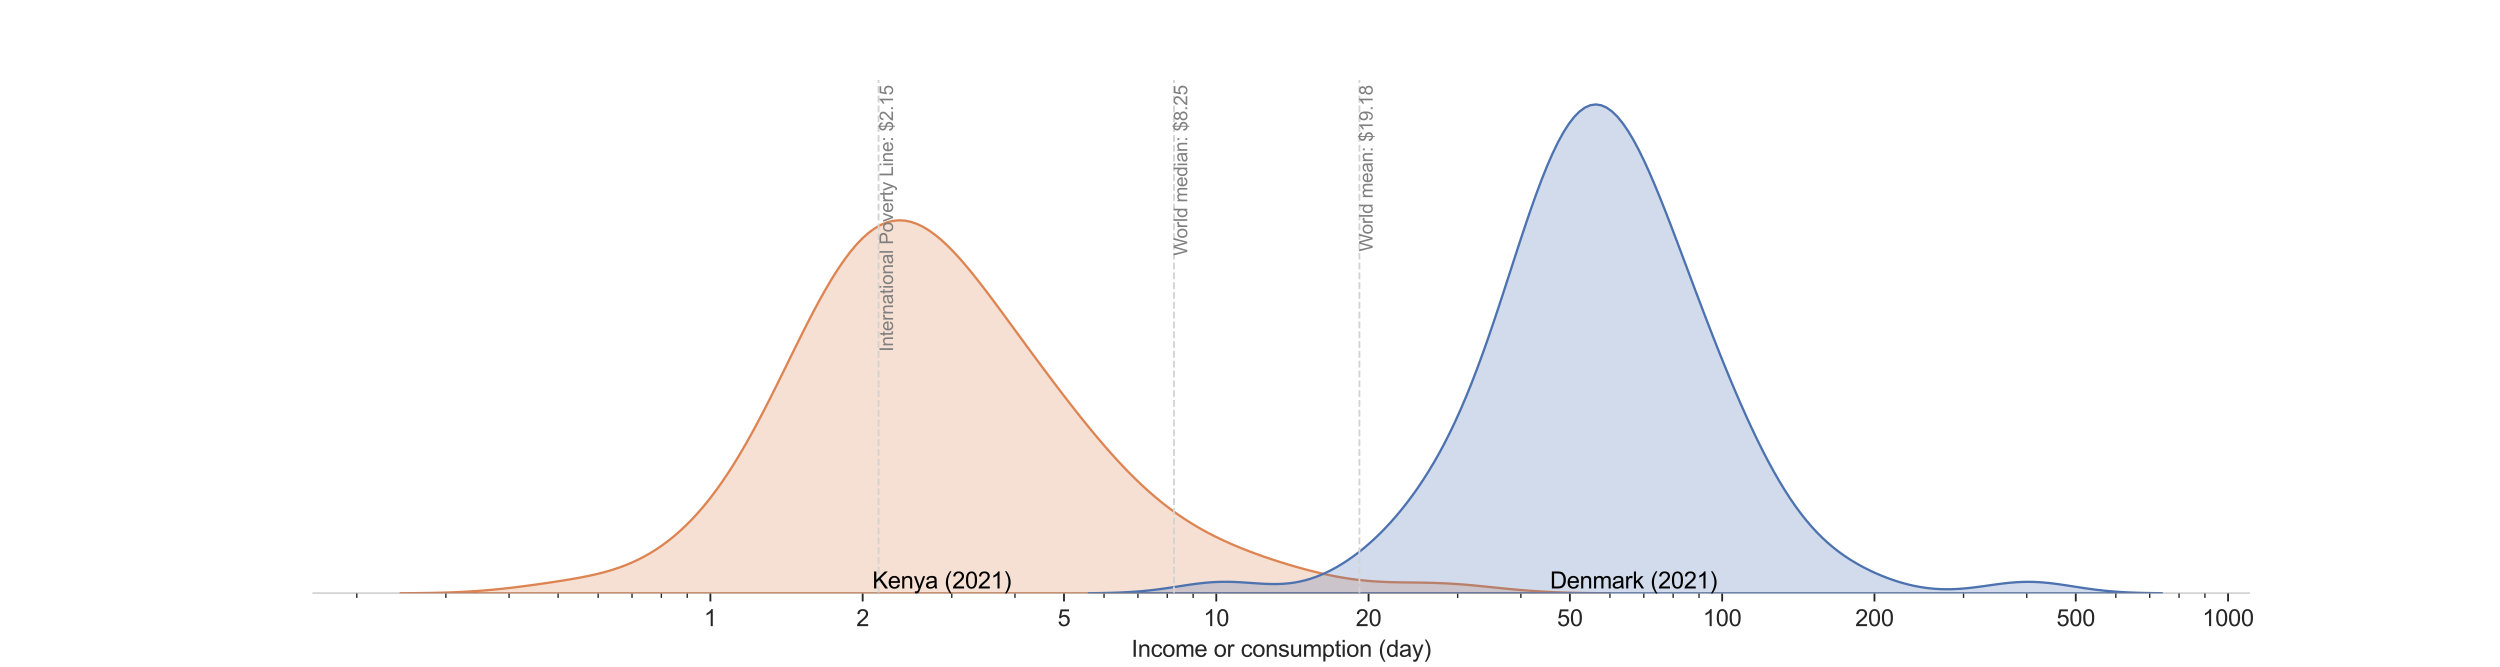 <?xml version="1.0" encoding="utf-8" standalone="no"?>
<!DOCTYPE svg PUBLIC "-//W3C//DTD SVG 1.1//EN"
  "http://www.w3.org/Graphics/SVG/1.1/DTD/svg11.dtd">
<svg xmlns:xlink="http://www.w3.org/1999/xlink" width="1080pt" height="288pt" viewBox="0 0 1080 288" xmlns="http://www.w3.org/2000/svg" version="1.1">
 <defs>
  <style type="text/css">*{stroke-linejoin: round; stroke-linecap: butt}</style>
 </defs>
 <g id="figure_1">
  <g id="patch_1">
   <path d="M 0 288 
L 1080 288 
L 1080 0 
L 0 0 
z
" style="fill: #ffffff"/>
  </g>
  <g id="axes_1">
   <g id="patch_2">
    <path d="M 135 256.32 
L 972 256.32 
L 972 34.56 
L 135 34.56 
z
" style="fill: #ffffff"/>
   </g>
   <g id="matplotlib.axis_1">
    <g id="xtick_1">
     <g id="line2d_1">
      <defs>
       <path id="m39df7c2fe8" d="M 0 0 
L 0 3.5 
" style="stroke: #262626; stroke-width: 0.8"/>
      </defs>
      <g>
       <use xlink:href="#m39df7c2fe8" x="306.886" y="256.32" style="fill: #262626; stroke: #262626; stroke-width: 0.8"/>
      </g>
     </g>
     <g id="text_1">
      <!-- 1 -->
      <g style="fill: #262626" transform="translate(304.106 270.478) scale(0.1 -0.1)">
       <defs>
        <path id="ArialMT-31" d="M 2384 0 
L 1822 0 
L 1822 3584 
Q 1619 3391 1289 3197 
Q 959 3003 697 2906 
L 697 3450 
Q 1169 3672 1522 3987 
Q 1875 4303 2022 4600 
L 2384 4600 
L 2384 0 
z
" transform="scale(0.016)"/>
       </defs>
       <use xlink:href="#ArialMT-31"/>
      </g>
     </g>
    </g>
    <g id="xtick_2">
     <g id="line2d_2">
      <g>
       <use xlink:href="#m39df7c2fe8" x="372.675" y="256.32" style="fill: #262626; stroke: #262626; stroke-width: 0.8"/>
      </g>
     </g>
     <g id="text_2">
      <!-- 2 -->
      <g style="fill: #262626" transform="translate(369.895 270.478) scale(0.1 -0.1)">
       <defs>
        <path id="ArialMT-32" d="M 3222 541 
L 3222 0 
L 194 0 
Q 188 203 259 391 
Q 375 700 629 1000 
Q 884 1300 1366 1694 
Q 2113 2306 2375 2664 
Q 2638 3022 2638 3341 
Q 2638 3675 2398 3904 
Q 2159 4134 1775 4134 
Q 1369 4134 1125 3890 
Q 881 3647 878 3216 
L 300 3275 
Q 359 3922 746 4261 
Q 1134 4600 1788 4600 
Q 2447 4600 2831 4234 
Q 3216 3869 3216 3328 
Q 3216 3053 3103 2787 
Q 2991 2522 2730 2228 
Q 2469 1934 1863 1422 
Q 1356 997 1212 845 
Q 1069 694 975 541 
L 3222 541 
z
" transform="scale(0.016)"/>
       </defs>
       <use xlink:href="#ArialMT-32"/>
      </g>
     </g>
    </g>
    <g id="xtick_3">
     <g id="line2d_3">
      <g>
       <use xlink:href="#m39df7c2fe8" x="459.643" y="256.32" style="fill: #262626; stroke: #262626; stroke-width: 0.8"/>
      </g>
     </g>
     <g id="text_3">
      <!-- 5 -->
      <g style="fill: #262626" transform="translate(456.863 270.478) scale(0.1 -0.1)">
       <defs>
        <path id="ArialMT-35" d="M 266 1200 
L 856 1250 
Q 922 819 1161 601 
Q 1400 384 1738 384 
Q 2144 384 2425 690 
Q 2706 997 2706 1503 
Q 2706 1984 2436 2262 
Q 2166 2541 1728 2541 
Q 1456 2541 1237 2417 
Q 1019 2294 894 2097 
L 366 2166 
L 809 4519 
L 3088 4519 
L 3088 3981 
L 1259 3981 
L 1013 2750 
Q 1425 3038 1878 3038 
Q 2478 3038 2890 2622 
Q 3303 2206 3303 1553 
Q 3303 931 2941 478 
Q 2500 -78 1738 -78 
Q 1113 -78 717 272 
Q 322 622 266 1200 
z
" transform="scale(0.016)"/>
       </defs>
       <use xlink:href="#ArialMT-35"/>
      </g>
     </g>
    </g>
    <g id="xtick_4">
     <g id="line2d_4">
      <g>
       <use xlink:href="#m39df7c2fe8" x="525.432" y="256.32" style="fill: #262626; stroke: #262626; stroke-width: 0.8"/>
      </g>
     </g>
     <g id="text_4">
      <!-- 10 -->
      <g style="fill: #262626" transform="translate(519.871 270.478) scale(0.1 -0.1)">
       <defs>
        <path id="ArialMT-30" d="M 266 2259 
Q 266 3072 433 3567 
Q 600 4063 929 4331 
Q 1259 4600 1759 4600 
Q 2128 4600 2406 4451 
Q 2684 4303 2865 4023 
Q 3047 3744 3150 3342 
Q 3253 2941 3253 2259 
Q 3253 1453 3087 958 
Q 2922 463 2592 192 
Q 2263 -78 1759 -78 
Q 1097 -78 719 397 
Q 266 969 266 2259 
z
M 844 2259 
Q 844 1131 1108 757 
Q 1372 384 1759 384 
Q 2147 384 2411 759 
Q 2675 1134 2675 2259 
Q 2675 3391 2411 3762 
Q 2147 4134 1753 4134 
Q 1366 4134 1134 3806 
Q 844 3388 844 2259 
z
" transform="scale(0.016)"/>
       </defs>
       <use xlink:href="#ArialMT-31"/>
       <use xlink:href="#ArialMT-30" transform="translate(55.615 0)"/>
      </g>
     </g>
    </g>
    <g id="xtick_5">
     <g id="line2d_5">
      <g>
       <use xlink:href="#m39df7c2fe8" x="591.221" y="256.32" style="fill: #262626; stroke: #262626; stroke-width: 0.8"/>
      </g>
     </g>
     <g id="text_5">
      <!-- 20 -->
      <g style="fill: #262626" transform="translate(585.66 270.478) scale(0.1 -0.1)">
       <use xlink:href="#ArialMT-32"/>
       <use xlink:href="#ArialMT-30" transform="translate(55.615 0)"/>
      </g>
     </g>
    </g>
    <g id="xtick_6">
     <g id="line2d_6">
      <g>
       <use xlink:href="#m39df7c2fe8" x="678.189" y="256.32" style="fill: #262626; stroke: #262626; stroke-width: 0.8"/>
      </g>
     </g>
     <g id="text_6">
      <!-- 50 -->
      <g style="fill: #262626" transform="translate(672.628 270.478) scale(0.1 -0.1)">
       <use xlink:href="#ArialMT-35"/>
       <use xlink:href="#ArialMT-30" transform="translate(55.615 0)"/>
      </g>
     </g>
    </g>
    <g id="xtick_7">
     <g id="line2d_7">
      <g>
       <use xlink:href="#m39df7c2fe8" x="743.978" y="256.32" style="fill: #262626; stroke: #262626; stroke-width: 0.8"/>
      </g>
     </g>
     <g id="text_7">
      <!-- 100 -->
      <g style="fill: #262626" transform="translate(735.636 270.478) scale(0.1 -0.1)">
       <use xlink:href="#ArialMT-31"/>
       <use xlink:href="#ArialMT-30" transform="translate(55.615 0)"/>
       <use xlink:href="#ArialMT-30" transform="translate(111.23 0)"/>
      </g>
     </g>
    </g>
    <g id="xtick_8">
     <g id="line2d_8">
      <g>
       <use xlink:href="#m39df7c2fe8" x="809.766" y="256.32" style="fill: #262626; stroke: #262626; stroke-width: 0.8"/>
      </g>
     </g>
     <g id="text_8">
      <!-- 200 -->
      <g style="fill: #262626" transform="translate(801.425 270.478) scale(0.1 -0.1)">
       <use xlink:href="#ArialMT-32"/>
       <use xlink:href="#ArialMT-30" transform="translate(55.615 0)"/>
       <use xlink:href="#ArialMT-30" transform="translate(111.23 0)"/>
      </g>
     </g>
    </g>
    <g id="xtick_9">
     <g id="line2d_9">
      <g>
       <use xlink:href="#m39df7c2fe8" x="896.734" y="256.32" style="fill: #262626; stroke: #262626; stroke-width: 0.8"/>
      </g>
     </g>
     <g id="text_9">
      <!-- 500 -->
      <g style="fill: #262626" transform="translate(888.393 270.478) scale(0.1 -0.1)">
       <use xlink:href="#ArialMT-35"/>
       <use xlink:href="#ArialMT-30" transform="translate(55.615 0)"/>
       <use xlink:href="#ArialMT-30" transform="translate(111.23 0)"/>
      </g>
     </g>
    </g>
    <g id="xtick_10">
     <g id="line2d_10">
      <g>
       <use xlink:href="#m39df7c2fe8" x="962.523" y="256.32" style="fill: #262626; stroke: #262626; stroke-width: 0.8"/>
      </g>
     </g>
     <g id="text_10">
      <!-- 1000 -->
      <g style="fill: #262626" transform="translate(951.401 270.478) scale(0.1 -0.1)">
       <use xlink:href="#ArialMT-31"/>
       <use xlink:href="#ArialMT-30" transform="translate(55.615 0)"/>
       <use xlink:href="#ArialMT-30" transform="translate(111.23 0)"/>
       <use xlink:href="#ArialMT-30" transform="translate(166.846 0)"/>
      </g>
     </g>
    </g>
    <g id="xtick_11">
     <g id="line2d_11">
      <defs>
       <path id="m6cdfb13019" d="M 0 0 
L 0 2 
" style="stroke: #262626; stroke-width: 0.6"/>
      </defs>
      <g>
       <use xlink:href="#m6cdfb13019" x="154.13" y="256.32" style="fill: #262626; stroke: #262626; stroke-width: 0.6"/>
      </g>
     </g>
    </g>
    <g id="xtick_12">
     <g id="line2d_12">
      <g>
       <use xlink:href="#m6cdfb13019" x="192.614" y="256.32" style="fill: #262626; stroke: #262626; stroke-width: 0.6"/>
      </g>
     </g>
    </g>
    <g id="xtick_13">
     <g id="line2d_13">
      <g>
       <use xlink:href="#m6cdfb13019" x="219.918" y="256.32" style="fill: #262626; stroke: #262626; stroke-width: 0.6"/>
      </g>
     </g>
    </g>
    <g id="xtick_14">
     <g id="line2d_14">
      <g>
       <use xlink:href="#m6cdfb13019" x="241.098" y="256.32" style="fill: #262626; stroke: #262626; stroke-width: 0.6"/>
      </g>
     </g>
    </g>
    <g id="xtick_15">
     <g id="line2d_15">
      <g>
       <use xlink:href="#m6cdfb13019" x="258.402" y="256.32" style="fill: #262626; stroke: #262626; stroke-width: 0.6"/>
      </g>
     </g>
    </g>
    <g id="xtick_16">
     <g id="line2d_16">
      <g>
       <use xlink:href="#m6cdfb13019" x="273.033" y="256.32" style="fill: #262626; stroke: #262626; stroke-width: 0.6"/>
      </g>
     </g>
    </g>
    <g id="xtick_17">
     <g id="line2d_17">
      <g>
       <use xlink:href="#m6cdfb13019" x="285.707" y="256.32" style="fill: #262626; stroke: #262626; stroke-width: 0.6"/>
      </g>
     </g>
    </g>
    <g id="xtick_18">
     <g id="line2d_18">
      <g>
       <use xlink:href="#m6cdfb13019" x="296.886" y="256.32" style="fill: #262626; stroke: #262626; stroke-width: 0.6"/>
      </g>
     </g>
    </g>
    <g id="xtick_19">
     <g id="line2d_19">
      <g>
       <use xlink:href="#m6cdfb13019" x="411.159" y="256.32" style="fill: #262626; stroke: #262626; stroke-width: 0.6"/>
      </g>
     </g>
    </g>
    <g id="xtick_20">
     <g id="line2d_20">
      <g>
       <use xlink:href="#m6cdfb13019" x="438.464" y="256.32" style="fill: #262626; stroke: #262626; stroke-width: 0.6"/>
      </g>
     </g>
    </g>
    <g id="xtick_21">
     <g id="line2d_21">
      <g>
       <use xlink:href="#m6cdfb13019" x="476.948" y="256.32" style="fill: #262626; stroke: #262626; stroke-width: 0.6"/>
      </g>
     </g>
    </g>
    <g id="xtick_22">
     <g id="line2d_22">
      <g>
       <use xlink:href="#m6cdfb13019" x="491.579" y="256.32" style="fill: #262626; stroke: #262626; stroke-width: 0.6"/>
      </g>
     </g>
    </g>
    <g id="xtick_23">
     <g id="line2d_23">
      <g>
       <use xlink:href="#m6cdfb13019" x="504.253" y="256.32" style="fill: #262626; stroke: #262626; stroke-width: 0.6"/>
      </g>
     </g>
    </g>
    <g id="xtick_24">
     <g id="line2d_24">
      <g>
       <use xlink:href="#m6cdfb13019" x="515.432" y="256.32" style="fill: #262626; stroke: #262626; stroke-width: 0.6"/>
      </g>
     </g>
    </g>
    <g id="xtick_25">
     <g id="line2d_25">
      <g>
       <use xlink:href="#m6cdfb13019" x="629.705" y="256.32" style="fill: #262626; stroke: #262626; stroke-width: 0.6"/>
      </g>
     </g>
    </g>
    <g id="xtick_26">
     <g id="line2d_26">
      <g>
       <use xlink:href="#m6cdfb13019" x="657.009" y="256.32" style="fill: #262626; stroke: #262626; stroke-width: 0.6"/>
      </g>
     </g>
    </g>
    <g id="xtick_27">
     <g id="line2d_27">
      <g>
       <use xlink:href="#m6cdfb13019" x="695.493" y="256.32" style="fill: #262626; stroke: #262626; stroke-width: 0.6"/>
      </g>
     </g>
    </g>
    <g id="xtick_28">
     <g id="line2d_28">
      <g>
       <use xlink:href="#m6cdfb13019" x="710.124" y="256.32" style="fill: #262626; stroke: #262626; stroke-width: 0.6"/>
      </g>
     </g>
    </g>
    <g id="xtick_29">
     <g id="line2d_29">
      <g>
       <use xlink:href="#m6cdfb13019" x="722.798" y="256.32" style="fill: #262626; stroke: #262626; stroke-width: 0.6"/>
      </g>
     </g>
    </g>
    <g id="xtick_30">
     <g id="line2d_30">
      <g>
       <use xlink:href="#m6cdfb13019" x="733.977" y="256.32" style="fill: #262626; stroke: #262626; stroke-width: 0.6"/>
      </g>
     </g>
    </g>
    <g id="xtick_31">
     <g id="line2d_31">
      <g>
       <use xlink:href="#m6cdfb13019" x="848.25" y="256.32" style="fill: #262626; stroke: #262626; stroke-width: 0.6"/>
      </g>
     </g>
    </g>
    <g id="xtick_32">
     <g id="line2d_32">
      <g>
       <use xlink:href="#m6cdfb13019" x="875.555" y="256.32" style="fill: #262626; stroke: #262626; stroke-width: 0.6"/>
      </g>
     </g>
    </g>
    <g id="xtick_33">
     <g id="line2d_33">
      <g>
       <use xlink:href="#m6cdfb13019" x="914.039" y="256.32" style="fill: #262626; stroke: #262626; stroke-width: 0.6"/>
      </g>
     </g>
    </g>
    <g id="xtick_34">
     <g id="line2d_34">
      <g>
       <use xlink:href="#m6cdfb13019" x="928.67" y="256.32" style="fill: #262626; stroke: #262626; stroke-width: 0.6"/>
      </g>
     </g>
    </g>
    <g id="xtick_35">
     <g id="line2d_35">
      <g>
       <use xlink:href="#m6cdfb13019" x="941.344" y="256.32" style="fill: #262626; stroke: #262626; stroke-width: 0.6"/>
      </g>
     </g>
    </g>
    <g id="xtick_36">
     <g id="line2d_36">
      <g>
       <use xlink:href="#m6cdfb13019" x="952.523" y="256.32" style="fill: #262626; stroke: #262626; stroke-width: 0.6"/>
      </g>
     </g>
    </g>
    <g id="text_11">
     <!-- Income or consumption (day) -->
     <g style="fill: #262626" transform="translate(488.754 283.745) scale(0.1 -0.1)">
      <defs>
       <path id="ArialMT-49" d="M 597 0 
L 597 4581 
L 1203 4581 
L 1203 0 
L 597 0 
z
" transform="scale(0.016)"/>
       <path id="ArialMT-6e" d="M 422 0 
L 422 3319 
L 928 3319 
L 928 2847 
Q 1294 3394 1984 3394 
Q 2284 3394 2536 3286 
Q 2788 3178 2913 3003 
Q 3038 2828 3088 2588 
Q 3119 2431 3119 2041 
L 3119 0 
L 2556 0 
L 2556 2019 
Q 2556 2363 2490 2533 
Q 2425 2703 2258 2804 
Q 2091 2906 1866 2906 
Q 1506 2906 1245 2678 
Q 984 2450 984 1813 
L 984 0 
L 422 0 
z
" transform="scale(0.016)"/>
       <path id="ArialMT-63" d="M 2588 1216 
L 3141 1144 
Q 3050 572 2676 248 
Q 2303 -75 1759 -75 
Q 1078 -75 664 370 
Q 250 816 250 1647 
Q 250 2184 428 2587 
Q 606 2991 970 3192 
Q 1334 3394 1763 3394 
Q 2303 3394 2647 3120 
Q 2991 2847 3088 2344 
L 2541 2259 
Q 2463 2594 2264 2762 
Q 2066 2931 1784 2931 
Q 1359 2931 1093 2626 
Q 828 2322 828 1663 
Q 828 994 1084 691 
Q 1341 388 1753 388 
Q 2084 388 2306 591 
Q 2528 794 2588 1216 
z
" transform="scale(0.016)"/>
       <path id="ArialMT-6f" d="M 213 1659 
Q 213 2581 725 3025 
Q 1153 3394 1769 3394 
Q 2453 3394 2887 2945 
Q 3322 2497 3322 1706 
Q 3322 1066 3130 698 
Q 2938 331 2570 128 
Q 2203 -75 1769 -75 
Q 1072 -75 642 372 
Q 213 819 213 1659 
z
M 791 1659 
Q 791 1022 1069 705 
Q 1347 388 1769 388 
Q 2188 388 2466 706 
Q 2744 1025 2744 1678 
Q 2744 2294 2464 2611 
Q 2184 2928 1769 2928 
Q 1347 2928 1069 2612 
Q 791 2297 791 1659 
z
" transform="scale(0.016)"/>
       <path id="ArialMT-6d" d="M 422 0 
L 422 3319 
L 925 3319 
L 925 2853 
Q 1081 3097 1340 3245 
Q 1600 3394 1931 3394 
Q 2300 3394 2536 3241 
Q 2772 3088 2869 2813 
Q 3263 3394 3894 3394 
Q 4388 3394 4653 3120 
Q 4919 2847 4919 2278 
L 4919 0 
L 4359 0 
L 4359 2091 
Q 4359 2428 4304 2576 
Q 4250 2725 4106 2815 
Q 3963 2906 3769 2906 
Q 3419 2906 3187 2673 
Q 2956 2441 2956 1928 
L 2956 0 
L 2394 0 
L 2394 2156 
Q 2394 2531 2256 2718 
Q 2119 2906 1806 2906 
Q 1569 2906 1367 2781 
Q 1166 2656 1075 2415 
Q 984 2175 984 1722 
L 984 0 
L 422 0 
z
" transform="scale(0.016)"/>
       <path id="ArialMT-65" d="M 2694 1069 
L 3275 997 
Q 3138 488 2766 206 
Q 2394 -75 1816 -75 
Q 1088 -75 661 373 
Q 234 822 234 1631 
Q 234 2469 665 2931 
Q 1097 3394 1784 3394 
Q 2450 3394 2872 2941 
Q 3294 2488 3294 1666 
Q 3294 1616 3291 1516 
L 816 1516 
Q 847 969 1125 678 
Q 1403 388 1819 388 
Q 2128 388 2347 550 
Q 2566 713 2694 1069 
z
M 847 1978 
L 2700 1978 
Q 2663 2397 2488 2606 
Q 2219 2931 1791 2931 
Q 1403 2931 1139 2672 
Q 875 2413 847 1978 
z
" transform="scale(0.016)"/>
       <path id="ArialMT-20" transform="scale(0.016)"/>
       <path id="ArialMT-72" d="M 416 0 
L 416 3319 
L 922 3319 
L 922 2816 
Q 1116 3169 1280 3281 
Q 1444 3394 1641 3394 
Q 1925 3394 2219 3213 
L 2025 2691 
Q 1819 2813 1613 2813 
Q 1428 2813 1281 2702 
Q 1134 2591 1072 2394 
Q 978 2094 978 1738 
L 978 0 
L 416 0 
z
" transform="scale(0.016)"/>
       <path id="ArialMT-73" d="M 197 991 
L 753 1078 
Q 800 744 1014 566 
Q 1228 388 1613 388 
Q 2000 388 2187 545 
Q 2375 703 2375 916 
Q 2375 1106 2209 1216 
Q 2094 1291 1634 1406 
Q 1016 1563 777 1677 
Q 538 1791 414 1992 
Q 291 2194 291 2438 
Q 291 2659 392 2848 
Q 494 3038 669 3163 
Q 800 3259 1026 3326 
Q 1253 3394 1513 3394 
Q 1903 3394 2198 3281 
Q 2494 3169 2634 2976 
Q 2775 2784 2828 2463 
L 2278 2388 
Q 2241 2644 2061 2787 
Q 1881 2931 1553 2931 
Q 1166 2931 1000 2803 
Q 834 2675 834 2503 
Q 834 2394 903 2306 
Q 972 2216 1119 2156 
Q 1203 2125 1616 2013 
Q 2213 1853 2448 1751 
Q 2684 1650 2818 1456 
Q 2953 1263 2953 975 
Q 2953 694 2789 445 
Q 2625 197 2315 61 
Q 2006 -75 1616 -75 
Q 969 -75 630 194 
Q 291 463 197 991 
z
" transform="scale(0.016)"/>
       <path id="ArialMT-75" d="M 2597 0 
L 2597 488 
Q 2209 -75 1544 -75 
Q 1250 -75 995 37 
Q 741 150 617 320 
Q 494 491 444 738 
Q 409 903 409 1263 
L 409 3319 
L 972 3319 
L 972 1478 
Q 972 1038 1006 884 
Q 1059 663 1231 536 
Q 1403 409 1656 409 
Q 1909 409 2131 539 
Q 2353 669 2445 892 
Q 2538 1116 2538 1541 
L 2538 3319 
L 3100 3319 
L 3100 0 
L 2597 0 
z
" transform="scale(0.016)"/>
       <path id="ArialMT-70" d="M 422 -1272 
L 422 3319 
L 934 3319 
L 934 2888 
Q 1116 3141 1344 3267 
Q 1572 3394 1897 3394 
Q 2322 3394 2647 3175 
Q 2972 2956 3137 2557 
Q 3303 2159 3303 1684 
Q 3303 1175 3120 767 
Q 2938 359 2589 142 
Q 2241 -75 1856 -75 
Q 1575 -75 1351 44 
Q 1128 163 984 344 
L 984 -1272 
L 422 -1272 
z
M 931 1641 
Q 931 1000 1190 694 
Q 1450 388 1819 388 
Q 2194 388 2461 705 
Q 2728 1022 2728 1688 
Q 2728 2322 2467 2637 
Q 2206 2953 1844 2953 
Q 1484 2953 1207 2617 
Q 931 2281 931 1641 
z
" transform="scale(0.016)"/>
       <path id="ArialMT-74" d="M 1650 503 
L 1731 6 
Q 1494 -44 1306 -44 
Q 1000 -44 831 53 
Q 663 150 594 308 
Q 525 466 525 972 
L 525 2881 
L 113 2881 
L 113 3319 
L 525 3319 
L 525 4141 
L 1084 4478 
L 1084 3319 
L 1650 3319 
L 1650 2881 
L 1084 2881 
L 1084 941 
Q 1084 700 1114 631 
Q 1144 563 1211 522 
Q 1278 481 1403 481 
Q 1497 481 1650 503 
z
" transform="scale(0.016)"/>
       <path id="ArialMT-69" d="M 425 3934 
L 425 4581 
L 988 4581 
L 988 3934 
L 425 3934 
z
M 425 0 
L 425 3319 
L 988 3319 
L 988 0 
L 425 0 
z
" transform="scale(0.016)"/>
       <path id="ArialMT-28" d="M 1497 -1347 
Q 1031 -759 709 28 
Q 388 816 388 1659 
Q 388 2403 628 3084 
Q 909 3875 1497 4659 
L 1900 4659 
Q 1522 4009 1400 3731 
Q 1209 3300 1100 2831 
Q 966 2247 966 1656 
Q 966 153 1900 -1347 
L 1497 -1347 
z
" transform="scale(0.016)"/>
       <path id="ArialMT-64" d="M 2575 0 
L 2575 419 
Q 2259 -75 1647 -75 
Q 1250 -75 917 144 
Q 584 363 401 755 
Q 219 1147 219 1656 
Q 219 2153 384 2558 
Q 550 2963 881 3178 
Q 1213 3394 1622 3394 
Q 1922 3394 2156 3267 
Q 2391 3141 2538 2938 
L 2538 4581 
L 3097 4581 
L 3097 0 
L 2575 0 
z
M 797 1656 
Q 797 1019 1065 703 
Q 1334 388 1700 388 
Q 2069 388 2326 689 
Q 2584 991 2584 1609 
Q 2584 2291 2321 2609 
Q 2059 2928 1675 2928 
Q 1300 2928 1048 2622 
Q 797 2316 797 1656 
z
" transform="scale(0.016)"/>
       <path id="ArialMT-61" d="M 2588 409 
Q 2275 144 1986 34 
Q 1697 -75 1366 -75 
Q 819 -75 525 192 
Q 231 459 231 875 
Q 231 1119 342 1320 
Q 453 1522 633 1644 
Q 813 1766 1038 1828 
Q 1203 1872 1538 1913 
Q 2219 1994 2541 2106 
Q 2544 2222 2544 2253 
Q 2544 2597 2384 2738 
Q 2169 2928 1744 2928 
Q 1347 2928 1158 2789 
Q 969 2650 878 2297 
L 328 2372 
Q 403 2725 575 2942 
Q 747 3159 1072 3276 
Q 1397 3394 1825 3394 
Q 2250 3394 2515 3294 
Q 2781 3194 2906 3042 
Q 3031 2891 3081 2659 
Q 3109 2516 3109 2141 
L 3109 1391 
Q 3109 606 3145 398 
Q 3181 191 3288 0 
L 2700 0 
Q 2613 175 2588 409 
z
M 2541 1666 
Q 2234 1541 1622 1453 
Q 1275 1403 1131 1340 
Q 988 1278 909 1158 
Q 831 1038 831 891 
Q 831 666 1001 516 
Q 1172 366 1500 366 
Q 1825 366 2078 508 
Q 2331 650 2450 897 
Q 2541 1088 2541 1459 
L 2541 1666 
z
" transform="scale(0.016)"/>
       <path id="ArialMT-79" d="M 397 -1278 
L 334 -750 
Q 519 -800 656 -800 
Q 844 -800 956 -737 
Q 1069 -675 1141 -563 
Q 1194 -478 1313 -144 
Q 1328 -97 1363 -6 
L 103 3319 
L 709 3319 
L 1400 1397 
Q 1534 1031 1641 628 
Q 1738 1016 1872 1384 
L 2581 3319 
L 3144 3319 
L 1881 -56 
Q 1678 -603 1566 -809 
Q 1416 -1088 1222 -1217 
Q 1028 -1347 759 -1347 
Q 597 -1347 397 -1278 
z
" transform="scale(0.016)"/>
       <path id="ArialMT-29" d="M 791 -1347 
L 388 -1347 
Q 1322 153 1322 1656 
Q 1322 2244 1188 2822 
Q 1081 3291 891 3722 
Q 769 4003 388 4659 
L 791 4659 
Q 1378 3875 1659 3084 
Q 1900 2403 1900 1659 
Q 1900 816 1576 28 
Q 1253 -759 791 -1347 
z
" transform="scale(0.016)"/>
      </defs>
      <use xlink:href="#ArialMT-49"/>
      <use xlink:href="#ArialMT-6e" transform="translate(27.783 0)"/>
      <use xlink:href="#ArialMT-63" transform="translate(83.398 0)"/>
      <use xlink:href="#ArialMT-6f" transform="translate(133.398 0)"/>
      <use xlink:href="#ArialMT-6d" transform="translate(189.014 0)"/>
      <use xlink:href="#ArialMT-65" transform="translate(272.314 0)"/>
      <use xlink:href="#ArialMT-20" transform="translate(327.93 0)"/>
      <use xlink:href="#ArialMT-6f" transform="translate(355.713 0)"/>
      <use xlink:href="#ArialMT-72" transform="translate(411.328 0)"/>
      <use xlink:href="#ArialMT-20" transform="translate(444.629 0)"/>
      <use xlink:href="#ArialMT-63" transform="translate(472.412 0)"/>
      <use xlink:href="#ArialMT-6f" transform="translate(522.412 0)"/>
      <use xlink:href="#ArialMT-6e" transform="translate(578.027 0)"/>
      <use xlink:href="#ArialMT-73" transform="translate(633.643 0)"/>
      <use xlink:href="#ArialMT-75" transform="translate(683.643 0)"/>
      <use xlink:href="#ArialMT-6d" transform="translate(739.258 0)"/>
      <use xlink:href="#ArialMT-70" transform="translate(822.559 0)"/>
      <use xlink:href="#ArialMT-74" transform="translate(878.174 0)"/>
      <use xlink:href="#ArialMT-69" transform="translate(905.957 0)"/>
      <use xlink:href="#ArialMT-6f" transform="translate(928.174 0)"/>
      <use xlink:href="#ArialMT-6e" transform="translate(983.789 0)"/>
      <use xlink:href="#ArialMT-20" transform="translate(1039.404 0)"/>
      <use xlink:href="#ArialMT-28" transform="translate(1067.188 0)"/>
      <use xlink:href="#ArialMT-64" transform="translate(1100.488 0)"/>
      <use xlink:href="#ArialMT-61" transform="translate(1156.104 0)"/>
      <use xlink:href="#ArialMT-79" transform="translate(1211.719 0)"/>
      <use xlink:href="#ArialMT-29" transform="translate(1261.719 0)"/>
     </g>
    </g>
   </g>
   <g id="matplotlib.axis_2"/>
   <g id="FillBetweenPolyCollection_1">
    <defs>
     <path id="ma83af55485" d="M 173.045 -31.724 
L 173.045 -31.68 
L 175.67 -31.68 
L 178.294 -31.68 
L 180.919 -31.68 
L 183.543 -31.68 
L 186.167 -31.68 
L 188.792 -31.68 
L 191.416 -31.68 
L 194.04 -31.68 
L 196.665 -31.68 
L 199.289 -31.68 
L 201.914 -31.68 
L 204.538 -31.68 
L 207.162 -31.68 
L 209.787 -31.68 
L 212.411 -31.68 
L 215.035 -31.68 
L 217.66 -31.68 
L 220.284 -31.68 
L 222.909 -31.68 
L 225.533 -31.68 
L 228.157 -31.68 
L 230.782 -31.68 
L 233.406 -31.68 
L 236.03 -31.68 
L 238.655 -31.68 
L 241.279 -31.68 
L 243.904 -31.68 
L 246.528 -31.68 
L 249.152 -31.68 
L 251.777 -31.68 
L 254.401 -31.68 
L 257.025 -31.68 
L 259.65 -31.68 
L 262.274 -31.68 
L 264.899 -31.68 
L 267.523 -31.68 
L 270.147 -31.68 
L 272.772 -31.68 
L 275.396 -31.68 
L 278.02 -31.68 
L 280.645 -31.68 
L 283.269 -31.68 
L 285.894 -31.68 
L 288.518 -31.68 
L 291.142 -31.68 
L 293.767 -31.68 
L 296.391 -31.68 
L 299.015 -31.68 
L 301.64 -31.68 
L 304.264 -31.68 
L 306.889 -31.68 
L 309.513 -31.68 
L 312.137 -31.68 
L 314.762 -31.68 
L 317.386 -31.68 
L 320.01 -31.68 
L 322.635 -31.68 
L 325.259 -31.68 
L 327.884 -31.68 
L 330.508 -31.68 
L 333.132 -31.68 
L 335.757 -31.68 
L 338.381 -31.68 
L 341.005 -31.68 
L 343.63 -31.68 
L 346.254 -31.68 
L 348.879 -31.68 
L 351.503 -31.68 
L 354.127 -31.68 
L 356.752 -31.68 
L 359.376 -31.68 
L 362 -31.68 
L 364.625 -31.68 
L 367.249 -31.68 
L 369.874 -31.68 
L 372.498 -31.68 
L 375.122 -31.68 
L 377.747 -31.68 
L 380.371 -31.68 
L 382.995 -31.68 
L 385.62 -31.68 
L 388.244 -31.68 
L 390.869 -31.68 
L 393.493 -31.68 
L 396.117 -31.68 
L 398.742 -31.68 
L 401.366 -31.68 
L 403.99 -31.68 
L 406.615 -31.68 
L 409.239 -31.68 
L 411.864 -31.68 
L 414.488 -31.68 
L 417.112 -31.68 
L 419.737 -31.68 
L 422.361 -31.68 
L 424.985 -31.68 
L 427.61 -31.68 
L 430.234 -31.68 
L 432.858 -31.68 
L 435.483 -31.68 
L 438.107 -31.68 
L 440.732 -31.68 
L 443.356 -31.68 
L 445.98 -31.68 
L 448.605 -31.68 
L 451.229 -31.68 
L 453.853 -31.68 
L 456.478 -31.68 
L 459.102 -31.68 
L 461.727 -31.68 
L 464.351 -31.68 
L 466.975 -31.68 
L 469.6 -31.68 
L 472.224 -31.68 
L 474.848 -31.68 
L 477.473 -31.68 
L 480.097 -31.68 
L 482.722 -31.68 
L 485.346 -31.68 
L 487.97 -31.68 
L 490.595 -31.68 
L 493.219 -31.68 
L 495.843 -31.68 
L 498.468 -31.68 
L 501.092 -31.68 
L 503.717 -31.68 
L 506.341 -31.68 
L 508.965 -31.68 
L 511.59 -31.68 
L 514.214 -31.68 
L 516.838 -31.68 
L 519.463 -31.68 
L 522.087 -31.68 
L 524.712 -31.68 
L 527.336 -31.68 
L 529.96 -31.68 
L 532.585 -31.68 
L 535.209 -31.68 
L 537.833 -31.68 
L 540.458 -31.68 
L 543.082 -31.68 
L 545.707 -31.68 
L 548.331 -31.68 
L 550.955 -31.68 
L 553.58 -31.68 
L 556.204 -31.68 
L 558.828 -31.68 
L 561.453 -31.68 
L 564.077 -31.68 
L 566.702 -31.68 
L 569.326 -31.68 
L 571.95 -31.68 
L 574.575 -31.68 
L 577.199 -31.68 
L 579.823 -31.68 
L 582.448 -31.68 
L 585.072 -31.68 
L 587.697 -31.68 
L 590.321 -31.68 
L 592.945 -31.68 
L 595.57 -31.68 
L 598.194 -31.68 
L 600.818 -31.68 
L 603.443 -31.68 
L 606.067 -31.68 
L 608.692 -31.68 
L 611.316 -31.68 
L 613.94 -31.68 
L 616.565 -31.68 
L 619.189 -31.68 
L 621.813 -31.68 
L 624.438 -31.68 
L 627.062 -31.68 
L 629.687 -31.68 
L 632.311 -31.68 
L 634.935 -31.68 
L 637.56 -31.68 
L 640.184 -31.68 
L 642.808 -31.68 
L 645.433 -31.68 
L 648.057 -31.68 
L 650.682 -31.68 
L 653.306 -31.68 
L 655.93 -31.68 
L 658.555 -31.68 
L 661.179 -31.68 
L 663.803 -31.68 
L 666.428 -31.68 
L 669.052 -31.68 
L 671.677 -31.68 
L 674.301 -31.68 
L 676.925 -31.68 
L 679.55 -31.68 
L 682.174 -31.68 
L 684.798 -31.68 
L 687.423 -31.68 
L 690.047 -31.68 
L 692.672 -31.68 
L 695.296 -31.68 
L 695.296 -31.725 
L 695.296 -31.725 
L 692.672 -31.742 
L 690.047 -31.764 
L 687.423 -31.792 
L 684.798 -31.829 
L 682.174 -31.874 
L 679.55 -31.931 
L 676.925 -32.001 
L 674.301 -32.085 
L 671.677 -32.186 
L 669.052 -32.306 
L 666.428 -32.444 
L 663.803 -32.603 
L 661.179 -32.783 
L 658.555 -32.983 
L 655.93 -33.202 
L 653.306 -33.439 
L 650.682 -33.69 
L 648.057 -33.952 
L 645.433 -34.22 
L 642.808 -34.49 
L 640.184 -34.756 
L 637.56 -35.013 
L 634.935 -35.254 
L 632.311 -35.477 
L 629.687 -35.675 
L 627.062 -35.847 
L 624.438 -35.99 
L 621.813 -36.106 
L 619.189 -36.195 
L 616.565 -36.26 
L 613.94 -36.307 
L 611.316 -36.342 
L 608.692 -36.372 
L 606.067 -36.406 
L 603.443 -36.451 
L 600.818 -36.516 
L 598.194 -36.609 
L 595.57 -36.738 
L 592.945 -36.907 
L 590.321 -37.123 
L 587.697 -37.388 
L 585.072 -37.704 
L 582.448 -38.073 
L 579.823 -38.493 
L 577.199 -38.964 
L 574.575 -39.482 
L 571.95 -40.046 
L 569.326 -40.652 
L 566.702 -41.296 
L 564.077 -41.977 
L 561.453 -42.692 
L 558.828 -43.439 
L 556.204 -44.217 
L 553.58 -45.024 
L 550.955 -45.862 
L 548.331 -46.73 
L 545.707 -47.63 
L 543.082 -48.565 
L 540.458 -49.536 
L 537.833 -50.548 
L 535.209 -51.604 
L 532.585 -52.708 
L 529.96 -53.865 
L 527.336 -55.08 
L 524.712 -56.359 
L 522.087 -57.707 
L 519.463 -59.129 
L 516.838 -60.631 
L 514.214 -62.219 
L 511.59 -63.897 
L 508.965 -65.67 
L 506.341 -67.543 
L 503.717 -69.518 
L 501.092 -71.598 
L 498.468 -73.785 
L 495.843 -76.08 
L 493.219 -78.482 
L 490.595 -80.989 
L 487.97 -83.6 
L 485.346 -86.311 
L 482.722 -89.118 
L 480.097 -92.014 
L 477.473 -94.995 
L 474.848 -98.055 
L 472.224 -101.186 
L 469.6 -104.383 
L 466.975 -107.639 
L 464.351 -110.947 
L 461.727 -114.303 
L 459.102 -117.7 
L 456.478 -121.136 
L 453.853 -124.605 
L 451.229 -128.103 
L 448.605 -131.628 
L 445.98 -135.176 
L 443.356 -138.741 
L 440.732 -142.32 
L 438.107 -145.905 
L 435.483 -149.489 
L 432.858 -153.062 
L 430.234 -156.611 
L 427.61 -160.123 
L 424.985 -163.58 
L 422.361 -166.962 
L 419.737 -170.25 
L 417.112 -173.418 
L 414.488 -176.441 
L 411.864 -179.293 
L 409.239 -181.945 
L 406.615 -184.371 
L 403.99 -186.543 
L 401.366 -188.433 
L 398.742 -190.016 
L 396.117 -191.268 
L 393.493 -192.166 
L 390.869 -192.691 
L 388.244 -192.827 
L 385.62 -192.56 
L 382.995 -191.88 
L 380.371 -190.782 
L 377.747 -189.263 
L 375.122 -187.326 
L 372.498 -184.977 
L 369.874 -182.227 
L 367.249 -179.092 
L 364.625 -175.592 
L 362 -171.75 
L 359.376 -167.595 
L 356.752 -163.159 
L 354.127 -158.475 
L 351.503 -153.581 
L 348.879 -148.517 
L 346.254 -143.322 
L 343.63 -138.038 
L 341.005 -132.704 
L 338.381 -127.36 
L 335.757 -122.044 
L 333.132 -116.791 
L 330.508 -111.633 
L 327.884 -106.598 
L 325.259 -101.711 
L 322.635 -96.993 
L 320.01 -92.462 
L 317.386 -88.129 
L 314.762 -84.004 
L 312.137 -80.092 
L 309.513 -76.396 
L 306.889 -72.916 
L 304.264 -69.65 
L 301.64 -66.593 
L 299.015 -63.74 
L 296.391 -61.084 
L 293.767 -58.62 
L 291.142 -56.339 
L 288.518 -54.234 
L 285.894 -52.298 
L 283.269 -50.523 
L 280.645 -48.903 
L 278.02 -47.428 
L 275.396 -46.091 
L 272.772 -44.884 
L 270.147 -43.797 
L 267.523 -42.821 
L 264.899 -41.945 
L 262.274 -41.16 
L 259.65 -40.455 
L 257.025 -39.818 
L 254.401 -39.241 
L 251.777 -38.711 
L 249.152 -38.221 
L 246.528 -37.762 
L 243.904 -37.327 
L 241.279 -36.911 
L 238.655 -36.509 
L 236.03 -36.12 
L 233.406 -35.741 
L 230.782 -35.372 
L 228.157 -35.015 
L 225.533 -34.67 
L 222.909 -34.34 
L 220.284 -34.027 
L 217.66 -33.732 
L 215.035 -33.458 
L 212.411 -33.205 
L 209.787 -32.976 
L 207.162 -32.77 
L 204.538 -32.588 
L 201.914 -32.428 
L 199.289 -32.29 
L 196.665 -32.172 
L 194.04 -32.073 
L 191.416 -31.99 
L 188.792 -31.922 
L 186.167 -31.867 
L 183.543 -31.823 
L 180.919 -31.788 
L 178.294 -31.761 
L 175.67 -31.74 
L 173.045 -31.724 
z
" style="stroke: #dd8452"/>
    </defs>
    <g clip-path="url(#pd3105c34b1)">
     <use xlink:href="#ma83af55485" x="0" y="288" style="fill: #dd8452; fill-opacity: 0.25; stroke: #dd8452"/>
    </g>
   </g>
   <g id="FillBetweenPolyCollection_2">
    <defs>
     <path id="m022107f31d" d="M 470.39 -31.734 
L 470.39 -31.68 
L 472.72 -31.68 
L 475.049 -31.68 
L 477.378 -31.68 
L 479.708 -31.68 
L 482.037 -31.68 
L 484.367 -31.68 
L 486.696 -31.68 
L 489.026 -31.68 
L 491.355 -31.68 
L 493.685 -31.68 
L 496.014 -31.68 
L 498.344 -31.68 
L 500.673 -31.68 
L 503.003 -31.68 
L 505.332 -31.68 
L 507.662 -31.68 
L 509.991 -31.68 
L 512.321 -31.68 
L 514.65 -31.68 
L 516.979 -31.68 
L 519.309 -31.68 
L 521.638 -31.68 
L 523.968 -31.68 
L 526.297 -31.68 
L 528.627 -31.68 
L 530.956 -31.68 
L 533.286 -31.68 
L 535.615 -31.68 
L 537.945 -31.68 
L 540.274 -31.68 
L 542.604 -31.68 
L 544.933 -31.68 
L 547.263 -31.68 
L 549.592 -31.68 
L 551.921 -31.68 
L 554.251 -31.68 
L 556.58 -31.68 
L 558.91 -31.68 
L 561.239 -31.68 
L 563.569 -31.68 
L 565.898 -31.68 
L 568.228 -31.68 
L 570.557 -31.68 
L 572.887 -31.68 
L 575.216 -31.68 
L 577.546 -31.68 
L 579.875 -31.68 
L 582.205 -31.68 
L 584.534 -31.68 
L 586.864 -31.68 
L 589.193 -31.68 
L 591.522 -31.68 
L 593.852 -31.68 
L 596.181 -31.68 
L 598.511 -31.68 
L 600.84 -31.68 
L 603.17 -31.68 
L 605.499 -31.68 
L 607.829 -31.68 
L 610.158 -31.68 
L 612.488 -31.68 
L 614.817 -31.68 
L 617.147 -31.68 
L 619.476 -31.68 
L 621.806 -31.68 
L 624.135 -31.68 
L 626.465 -31.68 
L 628.794 -31.68 
L 631.123 -31.68 
L 633.453 -31.68 
L 635.782 -31.68 
L 638.112 -31.68 
L 640.441 -31.68 
L 642.771 -31.68 
L 645.1 -31.68 
L 647.43 -31.68 
L 649.759 -31.68 
L 652.089 -31.68 
L 654.418 -31.68 
L 656.748 -31.68 
L 659.077 -31.68 
L 661.407 -31.68 
L 663.736 -31.68 
L 666.066 -31.68 
L 668.395 -31.68 
L 670.724 -31.68 
L 673.054 -31.68 
L 675.383 -31.68 
L 677.713 -31.68 
L 680.042 -31.68 
L 682.372 -31.68 
L 684.701 -31.68 
L 687.031 -31.68 
L 689.36 -31.68 
L 691.69 -31.68 
L 694.019 -31.68 
L 696.349 -31.68 
L 698.678 -31.68 
L 701.008 -31.68 
L 703.337 -31.68 
L 705.667 -31.68 
L 707.996 -31.68 
L 710.325 -31.68 
L 712.655 -31.68 
L 714.984 -31.68 
L 717.314 -31.68 
L 719.643 -31.68 
L 721.973 -31.68 
L 724.302 -31.68 
L 726.632 -31.68 
L 728.961 -31.68 
L 731.291 -31.68 
L 733.62 -31.68 
L 735.95 -31.68 
L 738.279 -31.68 
L 740.609 -31.68 
L 742.938 -31.68 
L 745.267 -31.68 
L 747.597 -31.68 
L 749.926 -31.68 
L 752.256 -31.68 
L 754.585 -31.68 
L 756.915 -31.68 
L 759.244 -31.68 
L 761.574 -31.68 
L 763.903 -31.68 
L 766.233 -31.68 
L 768.562 -31.68 
L 770.892 -31.68 
L 773.221 -31.68 
L 775.551 -31.68 
L 777.88 -31.68 
L 780.21 -31.68 
L 782.539 -31.68 
L 784.868 -31.68 
L 787.198 -31.68 
L 789.527 -31.68 
L 791.857 -31.68 
L 794.186 -31.68 
L 796.516 -31.68 
L 798.845 -31.68 
L 801.175 -31.68 
L 803.504 -31.68 
L 805.834 -31.68 
L 808.163 -31.68 
L 810.493 -31.68 
L 812.822 -31.68 
L 815.152 -31.68 
L 817.481 -31.68 
L 819.811 -31.68 
L 822.14 -31.68 
L 824.469 -31.68 
L 826.799 -31.68 
L 829.128 -31.68 
L 831.458 -31.68 
L 833.787 -31.68 
L 836.117 -31.68 
L 838.446 -31.68 
L 840.776 -31.68 
L 843.105 -31.68 
L 845.435 -31.68 
L 847.764 -31.68 
L 850.094 -31.68 
L 852.423 -31.68 
L 854.753 -31.68 
L 857.082 -31.68 
L 859.412 -31.68 
L 861.741 -31.68 
L 864.07 -31.68 
L 866.4 -31.68 
L 868.729 -31.68 
L 871.059 -31.68 
L 873.388 -31.68 
L 875.718 -31.68 
L 878.047 -31.68 
L 880.377 -31.68 
L 882.706 -31.68 
L 885.036 -31.68 
L 887.365 -31.68 
L 889.695 -31.68 
L 892.024 -31.68 
L 894.354 -31.68 
L 896.683 -31.68 
L 899.012 -31.68 
L 901.342 -31.68 
L 903.671 -31.68 
L 906.001 -31.68 
L 908.33 -31.68 
L 910.66 -31.68 
L 912.989 -31.68 
L 915.319 -31.68 
L 917.648 -31.68 
L 919.978 -31.68 
L 922.307 -31.68 
L 924.637 -31.68 
L 926.966 -31.68 
L 929.296 -31.68 
L 931.625 -31.68 
L 933.955 -31.68 
L 933.955 -31.735 
L 933.955 -31.735 
L 931.625 -31.758 
L 929.296 -31.79 
L 926.966 -31.833 
L 924.637 -31.889 
L 922.307 -31.962 
L 919.978 -32.054 
L 917.648 -32.168 
L 915.319 -32.309 
L 912.989 -32.479 
L 910.66 -32.68 
L 908.33 -32.913 
L 906.001 -33.178 
L 903.671 -33.474 
L 901.342 -33.797 
L 899.012 -34.142 
L 896.683 -34.5 
L 894.354 -34.865 
L 892.024 -35.224 
L 889.695 -35.565 
L 887.365 -35.878 
L 885.036 -36.15 
L 882.706 -36.371 
L 880.377 -36.531 
L 878.047 -36.623 
L 875.718 -36.645 
L 873.388 -36.595 
L 871.059 -36.476 
L 868.729 -36.294 
L 866.4 -36.057 
L 864.07 -35.777 
L 861.741 -35.466 
L 859.412 -35.139 
L 857.082 -34.808 
L 854.753 -34.488 
L 852.423 -34.192 
L 850.094 -33.931 
L 847.764 -33.718 
L 845.435 -33.56 
L 843.105 -33.465 
L 840.776 -33.44 
L 838.446 -33.489 
L 836.117 -33.616 
L 833.787 -33.823 
L 831.458 -34.112 
L 829.128 -34.483 
L 826.799 -34.936 
L 824.469 -35.471 
L 822.14 -36.085 
L 819.811 -36.777 
L 817.481 -37.545 
L 815.152 -38.388 
L 812.822 -39.306 
L 810.493 -40.299 
L 808.163 -41.369 
L 805.834 -42.519 
L 803.504 -43.757 
L 801.175 -45.089 
L 798.845 -46.525 
L 796.516 -48.077 
L 794.186 -49.759 
L 791.857 -51.583 
L 789.527 -53.563 
L 787.198 -55.715 
L 784.868 -58.05 
L 782.539 -60.581 
L 780.21 -63.318 
L 777.88 -66.269 
L 775.551 -69.439 
L 773.221 -72.833 
L 770.892 -76.451 
L 768.562 -80.293 
L 766.233 -84.353 
L 763.903 -88.628 
L 761.574 -93.11 
L 759.244 -97.79 
L 756.915 -102.658 
L 754.585 -107.704 
L 752.256 -112.917 
L 749.926 -118.287 
L 747.597 -123.8 
L 745.267 -129.448 
L 742.938 -135.218 
L 740.609 -141.099 
L 738.279 -147.079 
L 735.95 -153.144 
L 733.62 -159.28 
L 731.291 -165.467 
L 728.961 -171.684 
L 726.632 -177.904 
L 724.302 -184.097 
L 721.973 -190.227 
L 719.643 -196.253 
L 717.314 -202.13 
L 714.984 -207.808 
L 712.655 -213.237 
L 710.325 -218.362 
L 707.996 -223.131 
L 705.667 -227.49 
L 703.337 -231.39 
L 701.008 -234.785 
L 698.678 -237.631 
L 696.349 -239.893 
L 694.019 -241.537 
L 691.69 -242.539 
L 689.36 -242.88 
L 687.031 -242.547 
L 684.701 -241.533 
L 682.372 -239.841 
L 680.042 -237.477 
L 677.713 -234.458 
L 675.383 -230.806 
L 673.054 -226.552 
L 670.724 -221.735 
L 668.395 -216.401 
L 666.066 -210.602 
L 663.736 -204.4 
L 661.407 -197.857 
L 659.077 -191.044 
L 656.748 -184.032 
L 654.418 -176.892 
L 652.089 -169.695 
L 649.759 -162.509 
L 647.43 -155.397 
L 645.1 -148.416 
L 642.771 -141.614 
L 640.441 -135.032 
L 638.112 -128.703 
L 635.782 -122.647 
L 633.453 -116.881 
L 631.123 -111.409 
L 628.794 -106.231 
L 626.465 -101.339 
L 624.135 -96.724 
L 621.806 -92.37 
L 619.476 -88.262 
L 617.147 -84.382 
L 614.817 -80.715 
L 612.488 -77.246 
L 610.158 -73.961 
L 607.829 -70.847 
L 605.499 -67.895 
L 603.17 -65.097 
L 600.84 -62.446 
L 598.511 -59.935 
L 596.181 -57.56 
L 593.852 -55.317 
L 591.522 -53.203 
L 589.193 -51.213 
L 586.864 -49.345 
L 584.534 -47.597 
L 582.205 -45.968 
L 579.875 -44.457 
L 577.546 -43.064 
L 575.216 -41.789 
L 572.887 -40.634 
L 570.557 -39.601 
L 568.228 -38.691 
L 565.898 -37.905 
L 563.569 -37.244 
L 561.239 -36.707 
L 558.91 -36.291 
L 556.58 -35.99 
L 554.251 -35.797 
L 551.921 -35.701 
L 549.592 -35.69 
L 547.263 -35.749 
L 544.933 -35.861 
L 542.604 -36.008 
L 540.274 -36.172 
L 537.945 -36.335 
L 535.615 -36.479 
L 533.286 -36.589 
L 530.956 -36.654 
L 528.627 -36.664 
L 526.297 -36.614 
L 523.968 -36.502 
L 521.638 -36.33 
L 519.309 -36.103 
L 516.979 -35.828 
L 514.65 -35.515 
L 512.321 -35.175 
L 509.991 -34.819 
L 507.662 -34.459 
L 505.332 -34.105 
L 503.003 -33.765 
L 500.673 -33.447 
L 498.344 -33.155 
L 496.014 -32.894 
L 493.685 -32.665 
L 491.355 -32.467 
L 489.026 -32.3 
L 486.696 -32.161 
L 484.367 -32.048 
L 482.037 -31.957 
L 479.708 -31.886 
L 477.378 -31.831 
L 475.049 -31.789 
L 472.72 -31.757 
L 470.39 -31.734 
z
" style="stroke: #4c72b0"/>
    </defs>
    <g clip-path="url(#pd3105c34b1)">
     <use xlink:href="#m022107f31d" x="0" y="288" style="fill: #4c72b0; fill-opacity: 0.25; stroke: #4c72b0"/>
    </g>
   </g>
   <g id="line2d_37">
    <path d="M 379.539 256.32 
L 379.539 34.56 
" clip-path="url(#pd3105c34b1)" style="fill: none; stroke-dasharray: 2.96,1.28; stroke-dashoffset: 0; stroke: #d3d3d3; stroke-width: 0.8"/>
   </g>
   <g id="line2d_38">
    <path d="M 587.27 256.32 
L 587.27 34.56 
" clip-path="url(#pd3105c34b1)" style="fill: none; stroke-dasharray: 2.96,1.28; stroke-dashoffset: 0; stroke: #d3d3d3; stroke-width: 0.8"/>
   </g>
   <g id="line2d_39">
    <path d="M 507.173 256.32 
L 507.173 34.56 
" clip-path="url(#pd3105c34b1)" style="fill: none; stroke-dasharray: 2.96,1.28; stroke-dashoffset: 0; stroke: #d3d3d3; stroke-width: 0.8"/>
   </g>
   <g id="line2d_40">
    <path d="M 135 256.32 
L 972 256.32 
" clip-path="url(#pd3105c34b1)" style="fill: none; stroke: #808080; stroke-width: 0.5; stroke-linecap: round"/>
   </g>
   <g id="text_12">
    <!-- International Poverty Line: $2.15 -->
    <g style="fill: #808080" transform="translate(385.793 151.956) rotate(-90) scale(0.08 -0.08)">
     <defs>
      <path id="ArialMT-6c" d="M 409 0 
L 409 4581 
L 972 4581 
L 972 0 
L 409 0 
z
" transform="scale(0.016)"/>
      <path id="ArialMT-50" d="M 494 0 
L 494 4581 
L 2222 4581 
Q 2678 4581 2919 4538 
Q 3256 4481 3484 4323 
Q 3713 4166 3852 3881 
Q 3991 3597 3991 3256 
Q 3991 2672 3619 2267 
Q 3247 1863 2275 1863 
L 1100 1863 
L 1100 0 
L 494 0 
z
M 1100 2403 
L 2284 2403 
Q 2872 2403 3119 2622 
Q 3366 2841 3366 3238 
Q 3366 3525 3220 3729 
Q 3075 3934 2838 4000 
Q 2684 4041 2272 4041 
L 1100 4041 
L 1100 2403 
z
" transform="scale(0.016)"/>
      <path id="ArialMT-76" d="M 1344 0 
L 81 3319 
L 675 3319 
L 1388 1331 
Q 1503 1009 1600 663 
Q 1675 925 1809 1294 
L 2547 3319 
L 3125 3319 
L 1869 0 
L 1344 0 
z
" transform="scale(0.016)"/>
      <path id="ArialMT-4c" d="M 469 0 
L 469 4581 
L 1075 4581 
L 1075 541 
L 3331 541 
L 3331 0 
L 469 0 
z
" transform="scale(0.016)"/>
      <path id="ArialMT-3a" d="M 578 2678 
L 578 3319 
L 1219 3319 
L 1219 2678 
L 578 2678 
z
M 578 0 
L 578 641 
L 1219 641 
L 1219 0 
L 578 0 
z
" transform="scale(0.016)"/>
      <path id="ArialMT-24" d="M 1594 -659 
L 1594 -97 
Q 1172 -44 908 92 
Q 644 228 451 531 
Q 259 834 228 1272 
L 794 1378 
Q 859 925 1025 713 
Q 1263 413 1594 378 
L 1594 2169 
Q 1247 2234 884 2438 
Q 616 2588 470 2853 
Q 325 3119 325 3456 
Q 325 4056 750 4428 
Q 1034 4678 1594 4734 
L 1594 5003 
L 1925 5003 
L 1925 4734 
Q 2416 4688 2703 4447 
Q 3072 4141 3147 3606 
L 2566 3519 
Q 2516 3850 2358 4026 
Q 2200 4203 1925 4259 
L 1925 2638 
Q 2350 2531 2488 2472 
Q 2750 2356 2915 2190 
Q 3081 2025 3170 1797 
Q 3259 1569 3259 1303 
Q 3259 719 2887 328 
Q 2516 -63 1925 -91 
L 1925 -659 
L 1594 -659 
z
M 1594 4266 
Q 1266 4216 1077 4003 
Q 888 3791 888 3500 
Q 888 3213 1048 3019 
Q 1209 2825 1594 2709 
L 1594 4266 
z
M 1925 378 
Q 2253 419 2467 662 
Q 2681 906 2681 1266 
Q 2681 1572 2529 1758 
Q 2378 1944 1925 2091 
L 1925 378 
z
" transform="scale(0.016)"/>
      <path id="ArialMT-2e" d="M 581 0 
L 581 641 
L 1222 641 
L 1222 0 
L 581 0 
z
" transform="scale(0.016)"/>
     </defs>
     <use xlink:href="#ArialMT-49"/>
     <use xlink:href="#ArialMT-6e" transform="translate(27.783 0)"/>
     <use xlink:href="#ArialMT-74" transform="translate(83.398 0)"/>
     <use xlink:href="#ArialMT-65" transform="translate(111.182 0)"/>
     <use xlink:href="#ArialMT-72" transform="translate(166.797 0)"/>
     <use xlink:href="#ArialMT-6e" transform="translate(200.098 0)"/>
     <use xlink:href="#ArialMT-61" transform="translate(255.713 0)"/>
     <use xlink:href="#ArialMT-74" transform="translate(311.328 0)"/>
     <use xlink:href="#ArialMT-69" transform="translate(339.111 0)"/>
     <use xlink:href="#ArialMT-6f" transform="translate(361.328 0)"/>
     <use xlink:href="#ArialMT-6e" transform="translate(416.943 0)"/>
     <use xlink:href="#ArialMT-61" transform="translate(472.559 0)"/>
     <use xlink:href="#ArialMT-6c" transform="translate(528.174 0)"/>
     <use xlink:href="#ArialMT-20" transform="translate(550.391 0)"/>
     <use xlink:href="#ArialMT-50" transform="translate(578.174 0)"/>
     <use xlink:href="#ArialMT-6f" transform="translate(644.873 0)"/>
     <use xlink:href="#ArialMT-76" transform="translate(700.488 0)"/>
     <use xlink:href="#ArialMT-65" transform="translate(750.488 0)"/>
     <use xlink:href="#ArialMT-72" transform="translate(806.104 0)"/>
     <use xlink:href="#ArialMT-74" transform="translate(839.404 0)"/>
     <use xlink:href="#ArialMT-79" transform="translate(867.188 0)"/>
     <use xlink:href="#ArialMT-20" transform="translate(917.188 0)"/>
     <use xlink:href="#ArialMT-4c" transform="translate(944.971 0)"/>
     <use xlink:href="#ArialMT-69" transform="translate(1000.586 0)"/>
     <use xlink:href="#ArialMT-6e" transform="translate(1022.803 0)"/>
     <use xlink:href="#ArialMT-65" transform="translate(1078.418 0)"/>
     <use xlink:href="#ArialMT-3a" transform="translate(1134.033 0)"/>
     <use xlink:href="#ArialMT-20" transform="translate(1161.816 0)"/>
     <use xlink:href="#ArialMT-24" transform="translate(1189.6 0)"/>
     <use xlink:href="#ArialMT-32" transform="translate(1245.215 0)"/>
     <use xlink:href="#ArialMT-2e" transform="translate(1300.83 0)"/>
     <use xlink:href="#ArialMT-31" transform="translate(1328.613 0)"/>
     <use xlink:href="#ArialMT-35" transform="translate(1384.229 0)"/>
    </g>
   </g>
   <g id="text_13">
    <!-- World mean: $19.18 -->
    <g style="fill: #808080" transform="translate(592.996 108.671) rotate(-90) scale(0.08 -0.08)">
     <defs>
      <path id="ArialMT-57" d="M 1294 0 
L 78 4581 
L 700 4581 
L 1397 1578 
Q 1509 1106 1591 641 
Q 1766 1375 1797 1488 
L 2669 4581 
L 3400 4581 
L 4056 2263 
Q 4303 1400 4413 641 
Q 4500 1075 4641 1638 
L 5359 4581 
L 5969 4581 
L 4713 0 
L 4128 0 
L 3163 3491 
Q 3041 3928 3019 4028 
Q 2947 3713 2884 3491 
L 1913 0 
L 1294 0 
z
" transform="scale(0.016)"/>
      <path id="ArialMT-39" d="M 350 1059 
L 891 1109 
Q 959 728 1153 556 
Q 1347 384 1650 384 
Q 1909 384 2104 503 
Q 2300 622 2425 820 
Q 2550 1019 2634 1356 
Q 2719 1694 2719 2044 
Q 2719 2081 2716 2156 
Q 2547 1888 2255 1720 
Q 1963 1553 1622 1553 
Q 1053 1553 659 1965 
Q 266 2378 266 3053 
Q 266 3750 677 4175 
Q 1088 4600 1706 4600 
Q 2153 4600 2523 4359 
Q 2894 4119 3086 3673 
Q 3278 3228 3278 2384 
Q 3278 1506 3087 986 
Q 2897 466 2520 194 
Q 2144 -78 1638 -78 
Q 1100 -78 759 220 
Q 419 519 350 1059 
z
M 2653 3081 
Q 2653 3566 2395 3850 
Q 2138 4134 1775 4134 
Q 1400 4134 1122 3828 
Q 844 3522 844 3034 
Q 844 2597 1108 2323 
Q 1372 2050 1759 2050 
Q 2150 2050 2401 2323 
Q 2653 2597 2653 3081 
z
" transform="scale(0.016)"/>
      <path id="ArialMT-38" d="M 1131 2484 
Q 781 2613 612 2850 
Q 444 3088 444 3419 
Q 444 3919 803 4259 
Q 1163 4600 1759 4600 
Q 2359 4600 2725 4251 
Q 3091 3903 3091 3403 
Q 3091 3084 2923 2848 
Q 2756 2613 2416 2484 
Q 2838 2347 3058 2040 
Q 3278 1734 3278 1309 
Q 3278 722 2862 322 
Q 2447 -78 1769 -78 
Q 1091 -78 675 323 
Q 259 725 259 1325 
Q 259 1772 486 2073 
Q 713 2375 1131 2484 
z
M 1019 3438 
Q 1019 3113 1228 2906 
Q 1438 2700 1772 2700 
Q 2097 2700 2305 2904 
Q 2513 3109 2513 3406 
Q 2513 3716 2298 3927 
Q 2084 4138 1766 4138 
Q 1444 4138 1231 3931 
Q 1019 3725 1019 3438 
z
M 838 1322 
Q 838 1081 952 856 
Q 1066 631 1291 507 
Q 1516 384 1775 384 
Q 2178 384 2440 643 
Q 2703 903 2703 1303 
Q 2703 1709 2433 1975 
Q 2163 2241 1756 2241 
Q 1359 2241 1098 1978 
Q 838 1716 838 1322 
z
" transform="scale(0.016)"/>
     </defs>
     <use xlink:href="#ArialMT-57"/>
     <use xlink:href="#ArialMT-6f" transform="translate(92.635 0)"/>
     <use xlink:href="#ArialMT-72" transform="translate(148.25 0)"/>
     <use xlink:href="#ArialMT-6c" transform="translate(181.551 0)"/>
     <use xlink:href="#ArialMT-64" transform="translate(203.768 0)"/>
     <use xlink:href="#ArialMT-20" transform="translate(259.383 0)"/>
     <use xlink:href="#ArialMT-6d" transform="translate(287.166 0)"/>
     <use xlink:href="#ArialMT-65" transform="translate(370.467 0)"/>
     <use xlink:href="#ArialMT-61" transform="translate(426.082 0)"/>
     <use xlink:href="#ArialMT-6e" transform="translate(481.697 0)"/>
     <use xlink:href="#ArialMT-3a" transform="translate(537.312 0)"/>
     <use xlink:href="#ArialMT-20" transform="translate(565.096 0)"/>
     <use xlink:href="#ArialMT-24" transform="translate(592.879 0)"/>
     <use xlink:href="#ArialMT-31" transform="translate(648.494 0)"/>
     <use xlink:href="#ArialMT-39" transform="translate(704.109 0)"/>
     <use xlink:href="#ArialMT-2e" transform="translate(759.725 0)"/>
     <use xlink:href="#ArialMT-31" transform="translate(787.508 0)"/>
     <use xlink:href="#ArialMT-38" transform="translate(843.123 0)"/>
    </g>
   </g>
   <g id="text_14">
    <!-- World median: $8.25 -->
    <g style="fill: #808080" transform="translate(512.9 110.449) rotate(-90) scale(0.08 -0.08)">
     <use xlink:href="#ArialMT-57"/>
     <use xlink:href="#ArialMT-6f" transform="translate(92.635 0)"/>
     <use xlink:href="#ArialMT-72" transform="translate(148.25 0)"/>
     <use xlink:href="#ArialMT-6c" transform="translate(181.551 0)"/>
     <use xlink:href="#ArialMT-64" transform="translate(203.768 0)"/>
     <use xlink:href="#ArialMT-20" transform="translate(259.383 0)"/>
     <use xlink:href="#ArialMT-6d" transform="translate(287.166 0)"/>
     <use xlink:href="#ArialMT-65" transform="translate(370.467 0)"/>
     <use xlink:href="#ArialMT-64" transform="translate(426.082 0)"/>
     <use xlink:href="#ArialMT-69" transform="translate(481.697 0)"/>
     <use xlink:href="#ArialMT-61" transform="translate(503.914 0)"/>
     <use xlink:href="#ArialMT-6e" transform="translate(559.529 0)"/>
     <use xlink:href="#ArialMT-3a" transform="translate(615.145 0)"/>
     <use xlink:href="#ArialMT-20" transform="translate(642.928 0)"/>
     <use xlink:href="#ArialMT-24" transform="translate(670.711 0)"/>
     <use xlink:href="#ArialMT-38" transform="translate(726.326 0)"/>
     <use xlink:href="#ArialMT-2e" transform="translate(781.941 0)"/>
     <use xlink:href="#ArialMT-32" transform="translate(809.725 0)"/>
     <use xlink:href="#ArialMT-35" transform="translate(865.34 0)"/>
    </g>
   </g>
   <g id="text_15">
    <!-- Denmark (2021) -->
    <g transform="translate(669.61 254.215) scale(0.1 -0.1)">
     <defs>
      <path id="ArialMT-44" d="M 494 0 
L 494 4581 
L 2072 4581 
Q 2606 4581 2888 4516 
Q 3281 4425 3559 4188 
Q 3922 3881 4101 3404 
Q 4281 2928 4281 2316 
Q 4281 1794 4159 1391 
Q 4038 988 3847 723 
Q 3656 459 3429 307 
Q 3203 156 2883 78 
Q 2563 0 2147 0 
L 494 0 
z
M 1100 541 
L 2078 541 
Q 2531 541 2789 625 
Q 3047 709 3200 863 
Q 3416 1078 3536 1442 
Q 3656 1806 3656 2325 
Q 3656 3044 3420 3430 
Q 3184 3816 2847 3947 
Q 2603 4041 2063 4041 
L 1100 4041 
L 1100 541 
z
" transform="scale(0.016)"/>
      <path id="ArialMT-6b" d="M 425 0 
L 425 4581 
L 988 4581 
L 988 1969 
L 2319 3319 
L 3047 3319 
L 1778 2088 
L 3175 0 
L 2481 0 
L 1384 1697 
L 988 1316 
L 988 0 
L 425 0 
z
" transform="scale(0.016)"/>
     </defs>
     <use xlink:href="#ArialMT-44"/>
     <use xlink:href="#ArialMT-65" transform="translate(72.217 0)"/>
     <use xlink:href="#ArialMT-6e" transform="translate(127.832 0)"/>
     <use xlink:href="#ArialMT-6d" transform="translate(183.447 0)"/>
     <use xlink:href="#ArialMT-61" transform="translate(266.748 0)"/>
     <use xlink:href="#ArialMT-72" transform="translate(322.363 0)"/>
     <use xlink:href="#ArialMT-6b" transform="translate(355.664 0)"/>
     <use xlink:href="#ArialMT-20" transform="translate(405.664 0)"/>
     <use xlink:href="#ArialMT-28" transform="translate(433.447 0)"/>
     <use xlink:href="#ArialMT-32" transform="translate(466.748 0)"/>
     <use xlink:href="#ArialMT-30" transform="translate(522.363 0)"/>
     <use xlink:href="#ArialMT-32" transform="translate(577.979 0)"/>
     <use xlink:href="#ArialMT-31" transform="translate(633.594 0)"/>
     <use xlink:href="#ArialMT-29" transform="translate(689.209 0)"/>
    </g>
   </g>
   <g id="text_16">
    <!-- Kenya (2021) -->
    <g transform="translate(376.855 254.215) scale(0.1 -0.1)">
     <defs>
      <path id="ArialMT-4b" d="M 469 0 
L 469 4581 
L 1075 4581 
L 1075 2309 
L 3350 4581 
L 4172 4581 
L 2250 2725 
L 4256 0 
L 3456 0 
L 1825 2319 
L 1075 1588 
L 1075 0 
L 469 0 
z
" transform="scale(0.016)"/>
     </defs>
     <use xlink:href="#ArialMT-4b"/>
     <use xlink:href="#ArialMT-65" transform="translate(66.699 0)"/>
     <use xlink:href="#ArialMT-6e" transform="translate(122.314 0)"/>
     <use xlink:href="#ArialMT-79" transform="translate(177.93 0)"/>
     <use xlink:href="#ArialMT-61" transform="translate(227.93 0)"/>
     <use xlink:href="#ArialMT-20" transform="translate(283.545 0)"/>
     <use xlink:href="#ArialMT-28" transform="translate(311.328 0)"/>
     <use xlink:href="#ArialMT-32" transform="translate(344.629 0)"/>
     <use xlink:href="#ArialMT-30" transform="translate(400.244 0)"/>
     <use xlink:href="#ArialMT-32" transform="translate(455.859 0)"/>
     <use xlink:href="#ArialMT-31" transform="translate(511.475 0)"/>
     <use xlink:href="#ArialMT-29" transform="translate(567.09 0)"/>
    </g>
   </g>
  </g>
 </g>
 <defs>
  <clipPath id="pd3105c34b1">
   <rect x="135" y="34.56" width="837" height="221.76"/>
  </clipPath>
 </defs>
</svg>
